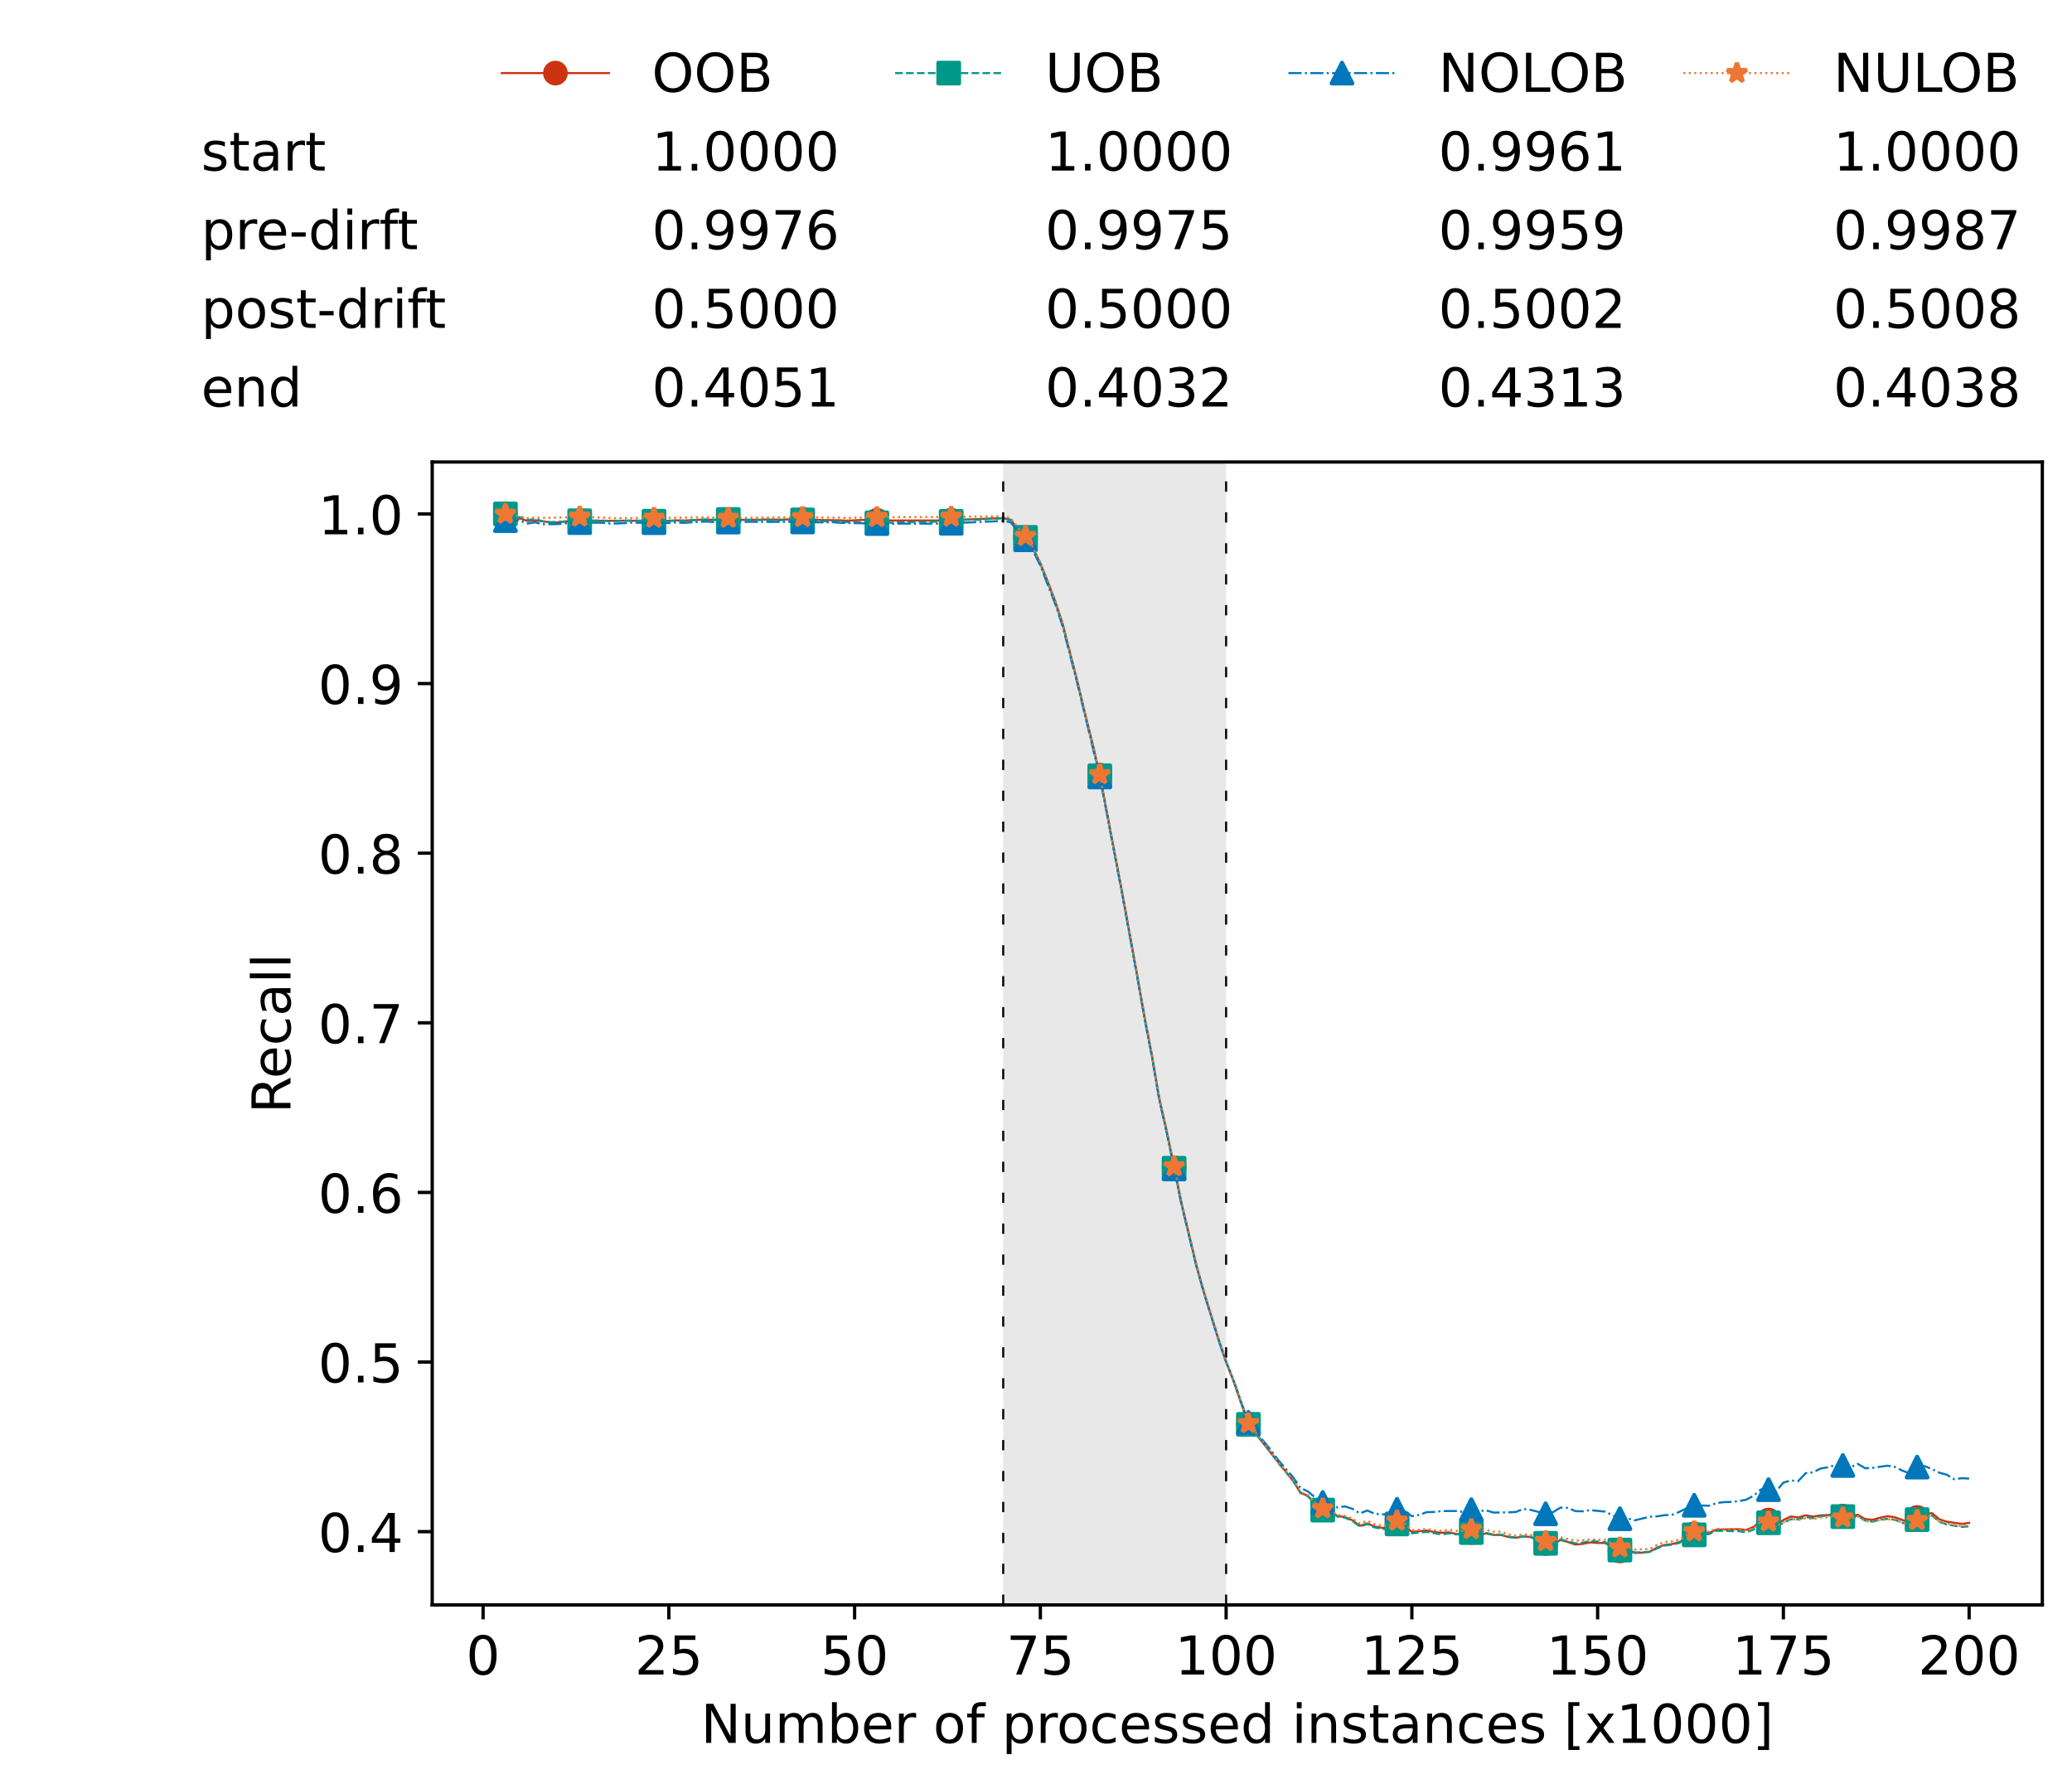 <?xml version="1.0" encoding="utf-8" standalone="no"?>
<!DOCTYPE svg PUBLIC "-//W3C//DTD SVG 1.1//EN"
  "http://www.w3.org/Graphics/SVG/1.1/DTD/svg11.dtd">
<!-- Created with matplotlib (https://matplotlib.org/) -->
<svg height="432.615pt" version="1.1" viewBox="0 0 502.65 432.615" width="502.65pt" xmlns="http://www.w3.org/2000/svg" xmlns:xlink="http://www.w3.org/1999/xlink">
 <defs>
  <style type="text/css">*{stroke-linecap:butt;stroke-linejoin:round;}</style>
 </defs>
 <g id="figure_1">
  <g id="patch_1">
   <path d="M 0 432.615 
L 502.65 432.615 
L 502.65 0 
L 0 0 
z
" style="fill:#ffffff;"/>
  </g>
  <g id="axes_1">
   <g id="patch_2">
    <path d="M 104.85 389.252 
L 495.45 389.252 
L 495.45 112.052 
L 104.85 112.052 
z
" style="fill:#ffffff;"/>
   </g>
   <g id="patch_3">
    <path clip-path="url(#pa6bc711b36)" d="M 297.446 389.252 
L 297.446 112.052 
L 243.372 112.052 
L 243.372 389.252 
z
" style="fill:#d3d3d3;opacity:0.5;"/>
   </g>
   <g id="matplotlib.axis_1">
    <g id="xtick_1">
     <g id="line2d_1">
      <defs>
       <path d="M 0 0 
L 0 3.5 
" id="mfe414e95c4" style="stroke:#000000;stroke-width:0.8;"/>
      </defs>
      <g>
       <use style="stroke:#000000;stroke-width:0.8;" x="117.197" xlink:href="#mfe414e95c4" y="389.252"/>
      </g>
     </g>
     <g id="text_1">
      <!-- 0 -->
      <g transform="translate(113.061 406.13)scale(0.13 -0.13)">
       <defs>
        <path d="M 31.781 66.406 
Q 24.172 66.406 20.328 58.906 
Q 16.5 51.422 16.5 36.375 
Q 16.5 21.391 20.328 13.891 
Q 24.172 6.391 31.781 6.391 
Q 39.453 6.391 43.281 13.891 
Q 47.125 21.391 47.125 36.375 
Q 47.125 51.422 43.281 58.906 
Q 39.453 66.406 31.781 66.406 
z
M 31.781 74.219 
Q 44.047 74.219 50.516 64.516 
Q 56.984 54.828 56.984 36.375 
Q 56.984 17.969 50.516 8.266 
Q 44.047 -1.422 31.781 -1.422 
Q 19.531 -1.422 13.062 8.266 
Q 6.594 17.969 6.594 36.375 
Q 6.594 54.828 13.062 64.516 
Q 19.531 74.219 31.781 74.219 
z
" id="DejaVuSans-48"/>
       </defs>
       <use xlink:href="#DejaVuSans-48"/>
      </g>
     </g>
    </g>
    <g id="xtick_2">
     <g id="line2d_2">
      <g>
       <use style="stroke:#000000;stroke-width:0.8;" x="162.259" xlink:href="#mfe414e95c4" y="389.252"/>
      </g>
     </g>
     <g id="text_2">
      <!-- 25 -->
      <g transform="translate(153.988 406.13)scale(0.13 -0.13)">
       <defs>
        <path d="M 19.188 8.297 
L 53.609 8.297 
L 53.609 0 
L 7.328 0 
L 7.328 8.297 
Q 12.938 14.109 22.625 23.891 
Q 32.328 33.688 34.812 36.531 
Q 39.547 41.844 41.422 45.531 
Q 43.312 49.219 43.312 52.781 
Q 43.312 58.594 39.234 62.25 
Q 35.156 65.922 28.609 65.922 
Q 23.969 65.922 18.812 64.312 
Q 13.672 62.703 7.812 59.422 
L 7.812 69.391 
Q 13.766 71.781 18.938 73 
Q 24.125 74.219 28.422 74.219 
Q 39.75 74.219 46.484 68.547 
Q 53.219 62.891 53.219 53.422 
Q 53.219 48.922 51.531 44.891 
Q 49.859 40.875 45.406 35.406 
Q 44.188 33.984 37.641 27.219 
Q 31.109 20.453 19.188 8.297 
z
" id="DejaVuSans-50"/>
        <path d="M 10.797 72.906 
L 49.516 72.906 
L 49.516 64.594 
L 19.828 64.594 
L 19.828 46.734 
Q 21.969 47.469 24.109 47.828 
Q 26.266 48.188 28.422 48.188 
Q 40.625 48.188 47.75 41.5 
Q 54.891 34.812 54.891 23.391 
Q 54.891 11.625 47.562 5.094 
Q 40.234 -1.422 26.906 -1.422 
Q 22.312 -1.422 17.547 -0.641 
Q 12.797 0.141 7.719 1.703 
L 7.719 11.625 
Q 12.109 9.234 16.797 8.062 
Q 21.484 6.891 26.703 6.891 
Q 35.156 6.891 40.078 11.328 
Q 45.016 15.766 45.016 23.391 
Q 45.016 31 40.078 35.438 
Q 35.156 39.891 26.703 39.891 
Q 22.75 39.891 18.812 39.016 
Q 14.891 38.141 10.797 36.281 
z
" id="DejaVuSans-53"/>
       </defs>
       <use xlink:href="#DejaVuSans-50"/>
       <use x="63.623" xlink:href="#DejaVuSans-53"/>
      </g>
     </g>
    </g>
    <g id="xtick_3">
     <g id="line2d_3">
      <g>
       <use style="stroke:#000000;stroke-width:0.8;" x="207.322" xlink:href="#mfe414e95c4" y="389.252"/>
      </g>
     </g>
     <g id="text_3">
      <!-- 50 -->
      <g transform="translate(199.05 406.13)scale(0.13 -0.13)">
       <use xlink:href="#DejaVuSans-53"/>
       <use x="63.623" xlink:href="#DejaVuSans-48"/>
      </g>
     </g>
    </g>
    <g id="xtick_4">
     <g id="line2d_4">
      <g>
       <use style="stroke:#000000;stroke-width:0.8;" x="252.384" xlink:href="#mfe414e95c4" y="389.252"/>
      </g>
     </g>
     <g id="text_4">
      <!-- 75 -->
      <g transform="translate(244.113 406.13)scale(0.13 -0.13)">
       <defs>
        <path d="M 8.203 72.906 
L 55.078 72.906 
L 55.078 68.703 
L 28.609 0 
L 18.312 0 
L 43.219 64.594 
L 8.203 64.594 
z
" id="DejaVuSans-55"/>
       </defs>
       <use xlink:href="#DejaVuSans-55"/>
       <use x="63.623" xlink:href="#DejaVuSans-53"/>
      </g>
     </g>
    </g>
    <g id="xtick_5">
     <g id="line2d_5">
      <g>
       <use style="stroke:#000000;stroke-width:0.8;" x="297.446" xlink:href="#mfe414e95c4" y="389.252"/>
      </g>
     </g>
     <g id="text_5">
      <!-- 100 -->
      <g transform="translate(285.039 406.13)scale(0.13 -0.13)">
       <defs>
        <path d="M 12.406 8.297 
L 28.516 8.297 
L 28.516 63.922 
L 10.984 60.406 
L 10.984 69.391 
L 28.422 72.906 
L 38.281 72.906 
L 38.281 8.297 
L 54.391 8.297 
L 54.391 0 
L 12.406 0 
z
" id="DejaVuSans-49"/>
       </defs>
       <use xlink:href="#DejaVuSans-49"/>
       <use x="63.623" xlink:href="#DejaVuSans-48"/>
       <use x="127.246" xlink:href="#DejaVuSans-48"/>
      </g>
     </g>
    </g>
    <g id="xtick_6">
     <g id="line2d_6">
      <g>
       <use style="stroke:#000000;stroke-width:0.8;" x="342.509" xlink:href="#mfe414e95c4" y="389.252"/>
      </g>
     </g>
     <g id="text_6">
      <!-- 125 -->
      <g transform="translate(330.102 406.13)scale(0.13 -0.13)">
       <use xlink:href="#DejaVuSans-49"/>
       <use x="63.623" xlink:href="#DejaVuSans-50"/>
       <use x="127.246" xlink:href="#DejaVuSans-53"/>
      </g>
     </g>
    </g>
    <g id="xtick_7">
     <g id="line2d_7">
      <g>
       <use style="stroke:#000000;stroke-width:0.8;" x="387.571" xlink:href="#mfe414e95c4" y="389.252"/>
      </g>
     </g>
     <g id="text_7">
      <!-- 150 -->
      <g transform="translate(375.164 406.13)scale(0.13 -0.13)">
       <use xlink:href="#DejaVuSans-49"/>
       <use x="63.623" xlink:href="#DejaVuSans-53"/>
       <use x="127.246" xlink:href="#DejaVuSans-48"/>
      </g>
     </g>
    </g>
    <g id="xtick_8">
     <g id="line2d_8">
      <g>
       <use style="stroke:#000000;stroke-width:0.8;" x="432.633" xlink:href="#mfe414e95c4" y="389.252"/>
      </g>
     </g>
     <g id="text_8">
      <!-- 175 -->
      <g transform="translate(420.226 406.13)scale(0.13 -0.13)">
       <use xlink:href="#DejaVuSans-49"/>
       <use x="63.623" xlink:href="#DejaVuSans-55"/>
       <use x="127.246" xlink:href="#DejaVuSans-53"/>
      </g>
     </g>
    </g>
    <g id="xtick_9">
     <g id="line2d_9">
      <g>
       <use style="stroke:#000000;stroke-width:0.8;" x="477.695" xlink:href="#mfe414e95c4" y="389.252"/>
      </g>
     </g>
     <g id="text_9">
      <!-- 200 -->
      <g transform="translate(465.289 406.13)scale(0.13 -0.13)">
       <use xlink:href="#DejaVuSans-50"/>
       <use x="63.623" xlink:href="#DejaVuSans-48"/>
       <use x="127.246" xlink:href="#DejaVuSans-48"/>
      </g>
     </g>
    </g>
    <g id="text_10">
     <!-- Number of processed instances [x1000] -->
     <g transform="translate(170.025 422.711)scale(0.13 -0.13)">
      <defs>
       <path d="M 9.812 72.906 
L 23.094 72.906 
L 55.422 11.922 
L 55.422 72.906 
L 64.984 72.906 
L 64.984 0 
L 51.703 0 
L 19.391 60.984 
L 19.391 0 
L 9.812 0 
z
" id="DejaVuSans-78"/>
       <path d="M 8.5 21.578 
L 8.5 54.688 
L 17.484 54.688 
L 17.484 21.922 
Q 17.484 14.156 20.5 10.266 
Q 23.531 6.391 29.594 6.391 
Q 36.859 6.391 41.078 11.031 
Q 45.312 15.672 45.312 23.688 
L 45.312 54.688 
L 54.297 54.688 
L 54.297 0 
L 45.312 0 
L 45.312 8.406 
Q 42.047 3.422 37.719 1 
Q 33.406 -1.422 27.688 -1.422 
Q 18.266 -1.422 13.375 4.438 
Q 8.5 10.297 8.5 21.578 
z
M 31.109 56 
z
" id="DejaVuSans-117"/>
       <path d="M 52 44.188 
Q 55.375 50.25 60.062 53.125 
Q 64.75 56 71.094 56 
Q 79.641 56 84.281 50.016 
Q 88.922 44.047 88.922 33.016 
L 88.922 0 
L 79.891 0 
L 79.891 32.719 
Q 79.891 40.578 77.094 44.375 
Q 74.312 48.188 68.609 48.188 
Q 61.625 48.188 57.562 43.547 
Q 53.516 38.922 53.516 30.906 
L 53.516 0 
L 44.484 0 
L 44.484 32.719 
Q 44.484 40.625 41.703 44.406 
Q 38.922 48.188 33.109 48.188 
Q 26.219 48.188 22.156 43.531 
Q 18.109 38.875 18.109 30.906 
L 18.109 0 
L 9.078 0 
L 9.078 54.688 
L 18.109 54.688 
L 18.109 46.188 
Q 21.188 51.219 25.484 53.609 
Q 29.781 56 35.688 56 
Q 41.656 56 45.828 52.969 
Q 50 49.953 52 44.188 
z
" id="DejaVuSans-109"/>
       <path d="M 48.688 27.297 
Q 48.688 37.203 44.609 42.844 
Q 40.531 48.484 33.406 48.484 
Q 26.266 48.484 22.188 42.844 
Q 18.109 37.203 18.109 27.297 
Q 18.109 17.391 22.188 11.75 
Q 26.266 6.109 33.406 6.109 
Q 40.531 6.109 44.609 11.75 
Q 48.688 17.391 48.688 27.297 
z
M 18.109 46.391 
Q 20.953 51.266 25.266 53.625 
Q 29.594 56 35.594 56 
Q 45.562 56 51.781 48.094 
Q 58.016 40.188 58.016 27.297 
Q 58.016 14.406 51.781 6.484 
Q 45.562 -1.422 35.594 -1.422 
Q 29.594 -1.422 25.266 0.953 
Q 20.953 3.328 18.109 8.203 
L 18.109 0 
L 9.078 0 
L 9.078 75.984 
L 18.109 75.984 
z
" id="DejaVuSans-98"/>
       <path d="M 56.203 29.594 
L 56.203 25.203 
L 14.891 25.203 
Q 15.484 15.922 20.484 11.062 
Q 25.484 6.203 34.422 6.203 
Q 39.594 6.203 44.453 7.469 
Q 49.312 8.734 54.109 11.281 
L 54.109 2.781 
Q 49.266 0.734 44.188 -0.344 
Q 39.109 -1.422 33.891 -1.422 
Q 20.797 -1.422 13.156 6.188 
Q 5.516 13.812 5.516 26.812 
Q 5.516 40.234 12.766 48.109 
Q 20.016 56 32.328 56 
Q 43.359 56 49.781 48.891 
Q 56.203 41.797 56.203 29.594 
z
M 47.219 32.234 
Q 47.125 39.594 43.094 43.984 
Q 39.062 48.391 32.422 48.391 
Q 24.906 48.391 20.391 44.141 
Q 15.875 39.891 15.188 32.172 
z
" id="DejaVuSans-101"/>
       <path d="M 41.109 46.297 
Q 39.594 47.172 37.812 47.578 
Q 36.031 48 33.891 48 
Q 26.266 48 22.188 43.047 
Q 18.109 38.094 18.109 28.812 
L 18.109 0 
L 9.078 0 
L 9.078 54.688 
L 18.109 54.688 
L 18.109 46.188 
Q 20.953 51.172 25.484 53.578 
Q 30.031 56 36.531 56 
Q 37.453 56 38.578 55.875 
Q 39.703 55.766 41.062 55.516 
z
" id="DejaVuSans-114"/>
       <path id="DejaVuSans-32"/>
       <path d="M 30.609 48.391 
Q 23.391 48.391 19.188 42.75 
Q 14.984 37.109 14.984 27.297 
Q 14.984 17.484 19.156 11.844 
Q 23.344 6.203 30.609 6.203 
Q 37.797 6.203 41.984 11.859 
Q 46.188 17.531 46.188 27.297 
Q 46.188 37.016 41.984 42.703 
Q 37.797 48.391 30.609 48.391 
z
M 30.609 56 
Q 42.328 56 49.016 48.375 
Q 55.719 40.766 55.719 27.297 
Q 55.719 13.875 49.016 6.219 
Q 42.328 -1.422 30.609 -1.422 
Q 18.844 -1.422 12.172 6.219 
Q 5.516 13.875 5.516 27.297 
Q 5.516 40.766 12.172 48.375 
Q 18.844 56 30.609 56 
z
" id="DejaVuSans-111"/>
       <path d="M 37.109 75.984 
L 37.109 68.5 
L 28.516 68.5 
Q 23.688 68.5 21.797 66.547 
Q 19.922 64.594 19.922 59.516 
L 19.922 54.688 
L 34.719 54.688 
L 34.719 47.703 
L 19.922 47.703 
L 19.922 0 
L 10.891 0 
L 10.891 47.703 
L 2.297 47.703 
L 2.297 54.688 
L 10.891 54.688 
L 10.891 58.5 
Q 10.891 67.625 15.141 71.797 
Q 19.391 75.984 28.609 75.984 
z
" id="DejaVuSans-102"/>
       <path d="M 18.109 8.203 
L 18.109 -20.797 
L 9.078 -20.797 
L 9.078 54.688 
L 18.109 54.688 
L 18.109 46.391 
Q 20.953 51.266 25.266 53.625 
Q 29.594 56 35.594 56 
Q 45.562 56 51.781 48.094 
Q 58.016 40.188 58.016 27.297 
Q 58.016 14.406 51.781 6.484 
Q 45.562 -1.422 35.594 -1.422 
Q 29.594 -1.422 25.266 0.953 
Q 20.953 3.328 18.109 8.203 
z
M 48.688 27.297 
Q 48.688 37.203 44.609 42.844 
Q 40.531 48.484 33.406 48.484 
Q 26.266 48.484 22.188 42.844 
Q 18.109 37.203 18.109 27.297 
Q 18.109 17.391 22.188 11.75 
Q 26.266 6.109 33.406 6.109 
Q 40.531 6.109 44.609 11.75 
Q 48.688 17.391 48.688 27.297 
z
" id="DejaVuSans-112"/>
       <path d="M 48.781 52.594 
L 48.781 44.188 
Q 44.969 46.297 41.141 47.344 
Q 37.312 48.391 33.406 48.391 
Q 24.656 48.391 19.812 42.844 
Q 14.984 37.312 14.984 27.297 
Q 14.984 17.281 19.812 11.734 
Q 24.656 6.203 33.406 6.203 
Q 37.312 6.203 41.141 7.25 
Q 44.969 8.297 48.781 10.406 
L 48.781 2.094 
Q 45.016 0.344 40.984 -0.531 
Q 36.969 -1.422 32.422 -1.422 
Q 20.062 -1.422 12.781 6.344 
Q 5.516 14.109 5.516 27.297 
Q 5.516 40.672 12.859 48.328 
Q 20.219 56 33.016 56 
Q 37.156 56 41.109 55.141 
Q 45.062 54.297 48.781 52.594 
z
" id="DejaVuSans-99"/>
       <path d="M 44.281 53.078 
L 44.281 44.578 
Q 40.484 46.531 36.375 47.5 
Q 32.281 48.484 27.875 48.484 
Q 21.188 48.484 17.844 46.438 
Q 14.5 44.391 14.5 40.281 
Q 14.5 37.156 16.891 35.375 
Q 19.281 33.594 26.516 31.984 
L 29.594 31.297 
Q 39.156 29.25 43.188 25.516 
Q 47.219 21.781 47.219 15.094 
Q 47.219 7.469 41.188 3.016 
Q 35.156 -1.422 24.609 -1.422 
Q 20.219 -1.422 15.453 -0.562 
Q 10.688 0.297 5.422 2 
L 5.422 11.281 
Q 10.406 8.688 15.234 7.391 
Q 20.062 6.109 24.812 6.109 
Q 31.156 6.109 34.562 8.281 
Q 37.984 10.453 37.984 14.406 
Q 37.984 18.062 35.516 20.016 
Q 33.062 21.969 24.703 23.781 
L 21.578 24.516 
Q 13.234 26.266 9.516 29.906 
Q 5.812 33.547 5.812 39.891 
Q 5.812 47.609 11.281 51.797 
Q 16.75 56 26.812 56 
Q 31.781 56 36.172 55.266 
Q 40.578 54.547 44.281 53.078 
z
" id="DejaVuSans-115"/>
       <path d="M 45.406 46.391 
L 45.406 75.984 
L 54.391 75.984 
L 54.391 0 
L 45.406 0 
L 45.406 8.203 
Q 42.578 3.328 38.25 0.953 
Q 33.938 -1.422 27.875 -1.422 
Q 17.969 -1.422 11.734 6.484 
Q 5.516 14.406 5.516 27.297 
Q 5.516 40.188 11.734 48.094 
Q 17.969 56 27.875 56 
Q 33.938 56 38.25 53.625 
Q 42.578 51.266 45.406 46.391 
z
M 14.797 27.297 
Q 14.797 17.391 18.875 11.75 
Q 22.953 6.109 30.078 6.109 
Q 37.203 6.109 41.297 11.75 
Q 45.406 17.391 45.406 27.297 
Q 45.406 37.203 41.297 42.844 
Q 37.203 48.484 30.078 48.484 
Q 22.953 48.484 18.875 42.844 
Q 14.797 37.203 14.797 27.297 
z
" id="DejaVuSans-100"/>
       <path d="M 9.422 54.688 
L 18.406 54.688 
L 18.406 0 
L 9.422 0 
z
M 9.422 75.984 
L 18.406 75.984 
L 18.406 64.594 
L 9.422 64.594 
z
" id="DejaVuSans-105"/>
       <path d="M 54.891 33.016 
L 54.891 0 
L 45.906 0 
L 45.906 32.719 
Q 45.906 40.484 42.875 44.328 
Q 39.844 48.188 33.797 48.188 
Q 26.516 48.188 22.312 43.547 
Q 18.109 38.922 18.109 30.906 
L 18.109 0 
L 9.078 0 
L 9.078 54.688 
L 18.109 54.688 
L 18.109 46.188 
Q 21.344 51.125 25.703 53.562 
Q 30.078 56 35.797 56 
Q 45.219 56 50.047 50.172 
Q 54.891 44.344 54.891 33.016 
z
" id="DejaVuSans-110"/>
       <path d="M 18.312 70.219 
L 18.312 54.688 
L 36.812 54.688 
L 36.812 47.703 
L 18.312 47.703 
L 18.312 18.016 
Q 18.312 11.328 20.141 9.422 
Q 21.969 7.516 27.594 7.516 
L 36.812 7.516 
L 36.812 0 
L 27.594 0 
Q 17.188 0 13.234 3.875 
Q 9.281 7.766 9.281 18.016 
L 9.281 47.703 
L 2.688 47.703 
L 2.688 54.688 
L 9.281 54.688 
L 9.281 70.219 
z
" id="DejaVuSans-116"/>
       <path d="M 34.281 27.484 
Q 23.391 27.484 19.188 25 
Q 14.984 22.516 14.984 16.5 
Q 14.984 11.719 18.141 8.906 
Q 21.297 6.109 26.703 6.109 
Q 34.188 6.109 38.703 11.406 
Q 43.219 16.703 43.219 25.484 
L 43.219 27.484 
z
M 52.203 31.203 
L 52.203 0 
L 43.219 0 
L 43.219 8.297 
Q 40.141 3.328 35.547 0.953 
Q 30.953 -1.422 24.312 -1.422 
Q 15.922 -1.422 10.953 3.297 
Q 6 8.016 6 15.922 
Q 6 25.141 12.172 29.828 
Q 18.359 34.516 30.609 34.516 
L 43.219 34.516 
L 43.219 35.406 
Q 43.219 41.609 39.141 45 
Q 35.062 48.391 27.688 48.391 
Q 23 48.391 18.547 47.266 
Q 14.109 46.141 10.016 43.891 
L 10.016 52.203 
Q 14.938 54.109 19.578 55.047 
Q 24.219 56 28.609 56 
Q 40.484 56 46.344 49.844 
Q 52.203 43.703 52.203 31.203 
z
" id="DejaVuSans-97"/>
       <path d="M 8.594 75.984 
L 29.297 75.984 
L 29.297 69 
L 17.578 69 
L 17.578 -6.203 
L 29.297 -6.203 
L 29.297 -13.188 
L 8.594 -13.188 
z
" id="DejaVuSans-91"/>
       <path d="M 54.891 54.688 
L 35.109 28.078 
L 55.906 0 
L 45.312 0 
L 29.391 21.484 
L 13.484 0 
L 2.875 0 
L 24.125 28.609 
L 4.688 54.688 
L 15.281 54.688 
L 29.781 35.203 
L 44.281 54.688 
z
" id="DejaVuSans-120"/>
       <path d="M 30.422 75.984 
L 30.422 -13.188 
L 9.719 -13.188 
L 9.719 -6.203 
L 21.391 -6.203 
L 21.391 69 
L 9.719 69 
L 9.719 75.984 
z
" id="DejaVuSans-93"/>
      </defs>
      <use xlink:href="#DejaVuSans-78"/>
      <use x="74.805" xlink:href="#DejaVuSans-117"/>
      <use x="138.184" xlink:href="#DejaVuSans-109"/>
      <use x="235.596" xlink:href="#DejaVuSans-98"/>
      <use x="299.072" xlink:href="#DejaVuSans-101"/>
      <use x="360.596" xlink:href="#DejaVuSans-114"/>
      <use x="401.709" xlink:href="#DejaVuSans-32"/>
      <use x="433.496" xlink:href="#DejaVuSans-111"/>
      <use x="494.678" xlink:href="#DejaVuSans-102"/>
      <use x="529.883" xlink:href="#DejaVuSans-32"/>
      <use x="561.67" xlink:href="#DejaVuSans-112"/>
      <use x="625.146" xlink:href="#DejaVuSans-114"/>
      <use x="664.01" xlink:href="#DejaVuSans-111"/>
      <use x="725.191" xlink:href="#DejaVuSans-99"/>
      <use x="780.172" xlink:href="#DejaVuSans-101"/>
      <use x="841.695" xlink:href="#DejaVuSans-115"/>
      <use x="893.795" xlink:href="#DejaVuSans-115"/>
      <use x="945.895" xlink:href="#DejaVuSans-101"/>
      <use x="1007.418" xlink:href="#DejaVuSans-100"/>
      <use x="1070.895" xlink:href="#DejaVuSans-32"/>
      <use x="1102.682" xlink:href="#DejaVuSans-105"/>
      <use x="1130.465" xlink:href="#DejaVuSans-110"/>
      <use x="1193.844" xlink:href="#DejaVuSans-115"/>
      <use x="1245.943" xlink:href="#DejaVuSans-116"/>
      <use x="1285.152" xlink:href="#DejaVuSans-97"/>
      <use x="1346.432" xlink:href="#DejaVuSans-110"/>
      <use x="1409.811" xlink:href="#DejaVuSans-99"/>
      <use x="1464.791" xlink:href="#DejaVuSans-101"/>
      <use x="1526.314" xlink:href="#DejaVuSans-115"/>
      <use x="1578.414" xlink:href="#DejaVuSans-32"/>
      <use x="1610.201" xlink:href="#DejaVuSans-91"/>
      <use x="1649.215" xlink:href="#DejaVuSans-120"/>
      <use x="1708.395" xlink:href="#DejaVuSans-49"/>
      <use x="1772.018" xlink:href="#DejaVuSans-48"/>
      <use x="1835.641" xlink:href="#DejaVuSans-48"/>
      <use x="1899.264" xlink:href="#DejaVuSans-48"/>
      <use x="1962.887" xlink:href="#DejaVuSans-93"/>
     </g>
    </g>
   </g>
   <g id="matplotlib.axis_2">
    <g id="ytick_1">
     <g id="line2d_10">
      <defs>
       <path d="M 0 0 
L -3.5 0 
" id="mc5034367d3" style="stroke:#000000;stroke-width:0.8;"/>
      </defs>
      <g>
       <use style="stroke:#000000;stroke-width:0.8;" x="104.85" xlink:href="#mc5034367d3" y="371.476"/>
      </g>
     </g>
     <g id="text_11">
      <!-- 0.4 -->
      <g transform="translate(77.176 376.415)scale(0.13 -0.13)">
       <defs>
        <path d="M 10.688 12.406 
L 21 12.406 
L 21 0 
L 10.688 0 
z
" id="DejaVuSans-46"/>
        <path d="M 37.797 64.312 
L 12.891 25.391 
L 37.797 25.391 
z
M 35.203 72.906 
L 47.609 72.906 
L 47.609 25.391 
L 58.016 25.391 
L 58.016 17.188 
L 47.609 17.188 
L 47.609 0 
L 37.797 0 
L 37.797 17.188 
L 4.891 17.188 
L 4.891 26.703 
z
" id="DejaVuSans-52"/>
       </defs>
       <use xlink:href="#DejaVuSans-48"/>
       <use x="63.623" xlink:href="#DejaVuSans-46"/>
       <use x="95.41" xlink:href="#DejaVuSans-52"/>
      </g>
     </g>
    </g>
    <g id="ytick_2">
     <g id="line2d_11">
      <g>
       <use style="stroke:#000000;stroke-width:0.8;" x="104.85" xlink:href="#mc5034367d3" y="330.339"/>
      </g>
     </g>
     <g id="text_12">
      <!-- 0.5 -->
      <g transform="translate(77.176 335.277)scale(0.13 -0.13)">
       <use xlink:href="#DejaVuSans-48"/>
       <use x="63.623" xlink:href="#DejaVuSans-46"/>
       <use x="95.41" xlink:href="#DejaVuSans-53"/>
      </g>
     </g>
    </g>
    <g id="ytick_3">
     <g id="line2d_12">
      <g>
       <use style="stroke:#000000;stroke-width:0.8;" x="104.85" xlink:href="#mc5034367d3" y="289.201"/>
      </g>
     </g>
     <g id="text_13">
      <!-- 0.6 -->
      <g transform="translate(77.176 294.14)scale(0.13 -0.13)">
       <defs>
        <path d="M 33.016 40.375 
Q 26.375 40.375 22.484 35.828 
Q 18.609 31.297 18.609 23.391 
Q 18.609 15.531 22.484 10.953 
Q 26.375 6.391 33.016 6.391 
Q 39.656 6.391 43.531 10.953 
Q 47.406 15.531 47.406 23.391 
Q 47.406 31.297 43.531 35.828 
Q 39.656 40.375 33.016 40.375 
z
M 52.594 71.297 
L 52.594 62.312 
Q 48.875 64.062 45.094 64.984 
Q 41.312 65.922 37.594 65.922 
Q 27.828 65.922 22.672 59.328 
Q 17.531 52.734 16.797 39.406 
Q 19.672 43.656 24.016 45.922 
Q 28.375 48.188 33.594 48.188 
Q 44.578 48.188 50.953 41.516 
Q 57.328 34.859 57.328 23.391 
Q 57.328 12.156 50.688 5.359 
Q 44.047 -1.422 33.016 -1.422 
Q 20.359 -1.422 13.672 8.266 
Q 6.984 17.969 6.984 36.375 
Q 6.984 53.656 15.188 63.938 
Q 23.391 74.219 37.203 74.219 
Q 40.922 74.219 44.703 73.484 
Q 48.484 72.75 52.594 71.297 
z
" id="DejaVuSans-54"/>
       </defs>
       <use xlink:href="#DejaVuSans-48"/>
       <use x="63.623" xlink:href="#DejaVuSans-46"/>
       <use x="95.41" xlink:href="#DejaVuSans-54"/>
      </g>
     </g>
    </g>
    <g id="ytick_4">
     <g id="line2d_13">
      <g>
       <use style="stroke:#000000;stroke-width:0.8;" x="104.85" xlink:href="#mc5034367d3" y="248.064"/>
      </g>
     </g>
     <g id="text_14">
      <!-- 0.7 -->
      <g transform="translate(77.176 253.003)scale(0.13 -0.13)">
       <use xlink:href="#DejaVuSans-48"/>
       <use x="63.623" xlink:href="#DejaVuSans-46"/>
       <use x="95.41" xlink:href="#DejaVuSans-55"/>
      </g>
     </g>
    </g>
    <g id="ytick_5">
     <g id="line2d_14">
      <g>
       <use style="stroke:#000000;stroke-width:0.8;" x="104.85" xlink:href="#mc5034367d3" y="206.926"/>
      </g>
     </g>
     <g id="text_15">
      <!-- 0.8 -->
      <g transform="translate(77.176 211.865)scale(0.13 -0.13)">
       <defs>
        <path d="M 31.781 34.625 
Q 24.75 34.625 20.719 30.859 
Q 16.703 27.094 16.703 20.516 
Q 16.703 13.922 20.719 10.156 
Q 24.75 6.391 31.781 6.391 
Q 38.812 6.391 42.859 10.172 
Q 46.922 13.969 46.922 20.516 
Q 46.922 27.094 42.891 30.859 
Q 38.875 34.625 31.781 34.625 
z
M 21.922 38.812 
Q 15.578 40.375 12.031 44.719 
Q 8.5 49.078 8.5 55.328 
Q 8.5 64.062 14.719 69.141 
Q 20.953 74.219 31.781 74.219 
Q 42.672 74.219 48.875 69.141 
Q 55.078 64.062 55.078 55.328 
Q 55.078 49.078 51.531 44.719 
Q 48 40.375 41.703 38.812 
Q 48.828 37.156 52.797 32.312 
Q 56.781 27.484 56.781 20.516 
Q 56.781 9.906 50.312 4.234 
Q 43.844 -1.422 31.781 -1.422 
Q 19.734 -1.422 13.25 4.234 
Q 6.781 9.906 6.781 20.516 
Q 6.781 27.484 10.781 32.312 
Q 14.797 37.156 21.922 38.812 
z
M 18.312 54.391 
Q 18.312 48.734 21.844 45.562 
Q 25.391 42.391 31.781 42.391 
Q 38.141 42.391 41.719 45.562 
Q 45.312 48.734 45.312 54.391 
Q 45.312 60.062 41.719 63.234 
Q 38.141 66.406 31.781 66.406 
Q 25.391 66.406 21.844 63.234 
Q 18.312 60.062 18.312 54.391 
z
" id="DejaVuSans-56"/>
       </defs>
       <use xlink:href="#DejaVuSans-48"/>
       <use x="63.623" xlink:href="#DejaVuSans-46"/>
       <use x="95.41" xlink:href="#DejaVuSans-56"/>
      </g>
     </g>
    </g>
    <g id="ytick_6">
     <g id="line2d_15">
      <g>
       <use style="stroke:#000000;stroke-width:0.8;" x="104.85" xlink:href="#mc5034367d3" y="165.789"/>
      </g>
     </g>
     <g id="text_16">
      <!-- 0.9 -->
      <g transform="translate(77.176 170.728)scale(0.13 -0.13)">
       <defs>
        <path d="M 10.984 1.516 
L 10.984 10.5 
Q 14.703 8.734 18.5 7.812 
Q 22.312 6.891 25.984 6.891 
Q 35.75 6.891 40.891 13.453 
Q 46.047 20.016 46.781 33.406 
Q 43.953 29.203 39.594 26.953 
Q 35.25 24.703 29.984 24.703 
Q 19.047 24.703 12.672 31.312 
Q 6.297 37.938 6.297 49.422 
Q 6.297 60.641 12.938 67.422 
Q 19.578 74.219 30.609 74.219 
Q 43.266 74.219 49.922 64.516 
Q 56.594 54.828 56.594 36.375 
Q 56.594 19.141 48.406 8.859 
Q 40.234 -1.422 26.422 -1.422 
Q 22.703 -1.422 18.891 -0.688 
Q 15.094 0.047 10.984 1.516 
z
M 30.609 32.422 
Q 37.25 32.422 41.125 36.953 
Q 45.016 41.5 45.016 49.422 
Q 45.016 57.281 41.125 61.844 
Q 37.25 66.406 30.609 66.406 
Q 23.969 66.406 20.094 61.844 
Q 16.219 57.281 16.219 49.422 
Q 16.219 41.5 20.094 36.953 
Q 23.969 32.422 30.609 32.422 
z
" id="DejaVuSans-57"/>
       </defs>
       <use xlink:href="#DejaVuSans-48"/>
       <use x="63.623" xlink:href="#DejaVuSans-46"/>
       <use x="95.41" xlink:href="#DejaVuSans-57"/>
      </g>
     </g>
    </g>
    <g id="ytick_7">
     <g id="line2d_16">
      <g>
       <use style="stroke:#000000;stroke-width:0.8;" x="104.85" xlink:href="#mc5034367d3" y="124.652"/>
      </g>
     </g>
     <g id="text_17">
      <!-- 1.0 -->
      <g transform="translate(77.176 129.591)scale(0.13 -0.13)">
       <use xlink:href="#DejaVuSans-49"/>
       <use x="63.623" xlink:href="#DejaVuSans-46"/>
       <use x="95.41" xlink:href="#DejaVuSans-48"/>
      </g>
     </g>
    </g>
    <g id="text_18">
     <!-- Recall -->
     <g transform="translate(70.472 270.044)rotate(-90)scale(0.13 -0.13)">
      <defs>
       <path d="M 44.391 34.188 
Q 47.562 33.109 50.562 29.594 
Q 53.562 26.078 56.594 19.922 
L 66.609 0 
L 56 0 
L 46.688 18.703 
Q 43.062 26.031 39.672 28.422 
Q 36.281 30.812 30.422 30.812 
L 19.672 30.812 
L 19.672 0 
L 9.812 0 
L 9.812 72.906 
L 32.078 72.906 
Q 44.578 72.906 50.734 67.672 
Q 56.891 62.453 56.891 51.906 
Q 56.891 45.016 53.688 40.469 
Q 50.484 35.938 44.391 34.188 
z
M 19.672 64.797 
L 19.672 38.922 
L 32.078 38.922 
Q 39.203 38.922 42.844 42.219 
Q 46.484 45.516 46.484 51.906 
Q 46.484 58.297 42.844 61.547 
Q 39.203 64.797 32.078 64.797 
z
" id="DejaVuSans-82"/>
       <path d="M 9.422 75.984 
L 18.406 75.984 
L 18.406 0 
L 9.422 0 
z
" id="DejaVuSans-108"/>
      </defs>
      <use xlink:href="#DejaVuSans-82"/>
      <use x="64.982" xlink:href="#DejaVuSans-101"/>
      <use x="126.506" xlink:href="#DejaVuSans-99"/>
      <use x="181.486" xlink:href="#DejaVuSans-97"/>
      <use x="242.766" xlink:href="#DejaVuSans-108"/>
      <use x="270.549" xlink:href="#DejaVuSans-108"/>
     </g>
    </g>
   </g>
   <g id="line2d_17"/>
   <g id="line2d_18"/>
   <g id="line2d_19"/>
   <g id="line2d_20"/>
   <g id="line2d_21"/>
   <g id="line2d_22">
    <path clip-path="url(#pa6bc711b36)" d="M 122.605 124.652 
L 124.407 125.924 
L 126.21 125.771 
L 128.012 126.357 
L 129.815 126.187 
L 133.419 126.673 
L 135.222 126.712 
L 137.024 126.483 
L 140.629 126.307 
L 162.259 126.295 
L 164.062 126.204 
L 165.864 126.242 
L 171.272 126.007 
L 173.074 126.129 
L 183.889 126.061 
L 185.692 125.981 
L 189.297 126.023 
L 192.902 125.944 
L 196.507 125.942 
L 198.309 126.109 
L 203.717 126.191 
L 205.519 126.275 
L 209.124 126.115 
L 214.532 126.24 
L 228.952 126.229 
L 243.372 125.647 
L 245.174 126.075 
L 246.976 128.35 
L 248.779 130.379 
L 250.581 132.956 
L 252.384 136.654 
L 254.186 141.098 
L 255.989 145.853 
L 257.791 151.3 
L 261.396 165.386 
L 263.199 173.024 
L 265.001 180.124 
L 266.804 187.989 
L 272.211 216.382 
L 275.816 236.254 
L 277.619 246.473 
L 279.421 255.868 
L 281.224 266.439 
L 283.026 274.332 
L 286.631 291.841 
L 290.236 306.962 
L 292.039 313.374 
L 295.644 325.022 
L 297.446 330.355 
L 299.249 334.919 
L 302.854 345.451 
L 306.459 350.05 
L 313.669 359.13 
L 315.471 362.017 
L 317.274 362.81 
L 319.076 364.736 
L 320.879 366.078 
L 322.681 366.462 
L 324.484 367.7 
L 326.286 367.93 
L 328.089 368.718 
L 329.891 370.072 
L 331.694 369.492 
L 333.496 370.245 
L 335.299 370.559 
L 337.101 370.589 
L 338.904 369.359 
L 340.706 370.015 
L 342.509 371.542 
L 346.114 371.21 
L 347.916 371.567 
L 349.719 371.752 
L 351.521 371.644 
L 353.324 372.053 
L 355.126 372.142 
L 356.928 371.693 
L 358.731 372.302 
L 360.533 371.925 
L 362.336 372.279 
L 364.138 372.274 
L 365.941 372.797 
L 367.743 372.962 
L 369.546 372.613 
L 371.348 372.797 
L 374.953 374.345 
L 376.756 374.5 
L 378.558 373.52 
L 380.361 373.991 
L 382.163 374.612 
L 383.966 374.45 
L 385.768 374.084 
L 387.571 374.235 
L 389.373 374.222 
L 391.176 375.255 
L 392.978 376.158 
L 394.781 375.924 
L 396.583 376.652 
L 398.386 376.568 
L 400.188 376.346 
L 401.991 375.336 
L 403.793 374.701 
L 405.596 374.498 
L 407.398 374.011 
L 409.201 372.914 
L 411.003 372.012 
L 412.806 371.802 
L 414.608 371.782 
L 416.411 370.98 
L 421.818 370.876 
L 423.621 371.065 
L 425.423 370.315 
L 427.226 368.759 
L 429.028 368.667 
L 430.831 369.83 
L 432.633 368.65 
L 434.436 367.804 
L 436.238 368.039 
L 438.041 367.512 
L 439.843 367.827 
L 441.646 367.519 
L 443.448 367.454 
L 445.251 367.145 
L 447.053 367.716 
L 448.856 367.91 
L 450.658 367.37 
L 452.461 368.411 
L 454.263 368.594 
L 456.066 368.102 
L 457.868 367.741 
L 459.671 367.982 
L 463.276 369.303 
L 465.078 368.041 
L 466.881 367.207 
L 468.683 366.981 
L 470.485 368.492 
L 472.288 369.056 
L 475.893 369.596 
L 477.695 369.358 
L 477.695 369.358 
" style="fill:none;stroke:#cc3311;stroke-linecap:square;stroke-width:0.5;"/>
    <defs>
     <path d="M 0 2.5 
C 0.663 2.5 1.299 2.237 1.768 1.768 
C 2.237 1.299 2.5 0.663 2.5 0 
C 2.5 -0.663 2.237 -1.299 1.768 -1.768 
C 1.299 -2.237 0.663 -2.5 0 -2.5 
C -0.663 -2.5 -1.299 -2.237 -1.768 -1.768 
C -2.237 -1.299 -2.5 -0.663 -2.5 0 
C -2.5 0.663 -2.237 1.299 -1.768 1.768 
C -1.299 2.237 -0.663 2.5 0 2.5 
z
" id="m54a68c94f7" style="stroke:#cc3311;"/>
    </defs>
    <g clip-path="url(#pa6bc711b36)">
     <use style="fill:#cc3311;stroke:#cc3311;" x="122.605" xlink:href="#m54a68c94f7" y="124.652"/>
     <use style="fill:#cc3311;stroke:#cc3311;" x="140.629" xlink:href="#m54a68c94f7" y="126.307"/>
     <use style="fill:#cc3311;stroke:#cc3311;" x="158.654" xlink:href="#m54a68c94f7" y="126.382"/>
     <use style="fill:#cc3311;stroke:#cc3311;" x="176.679" xlink:href="#m54a68c94f7" y="126.082"/>
     <use style="fill:#cc3311;stroke:#cc3311;" x="194.704" xlink:href="#m54a68c94f7" y="125.941"/>
     <use style="fill:#cc3311;stroke:#cc3311;" x="212.729" xlink:href="#m54a68c94f7" y="126.192"/>
     <use style="fill:#cc3311;stroke:#cc3311;" x="230.754" xlink:href="#m54a68c94f7" y="126.148"/>
     <use style="fill:#cc3311;stroke:#cc3311;" x="248.779" xlink:href="#m54a68c94f7" y="130.379"/>
     <use style="fill:#cc3311;stroke:#cc3311;" x="266.804" xlink:href="#m54a68c94f7" y="187.989"/>
     <use style="fill:#cc3311;stroke:#cc3311;" x="284.829" xlink:href="#m54a68c94f7" y="283.221"/>
     <use style="fill:#cc3311;stroke:#cc3311;" x="302.854" xlink:href="#m54a68c94f7" y="345.451"/>
     <use style="fill:#cc3311;stroke:#cc3311;" x="320.879" xlink:href="#m54a68c94f7" y="366.078"/>
     <use style="fill:#cc3311;stroke:#cc3311;" x="338.904" xlink:href="#m54a68c94f7" y="369.359"/>
     <use style="fill:#cc3311;stroke:#cc3311;" x="356.928" xlink:href="#m54a68c94f7" y="371.693"/>
     <use style="fill:#cc3311;stroke:#cc3311;" x="374.953" xlink:href="#m54a68c94f7" y="374.345"/>
     <use style="fill:#cc3311;stroke:#cc3311;" x="392.978" xlink:href="#m54a68c94f7" y="376.158"/>
     <use style="fill:#cc3311;stroke:#cc3311;" x="411.003" xlink:href="#m54a68c94f7" y="372.012"/>
     <use style="fill:#cc3311;stroke:#cc3311;" x="429.028" xlink:href="#m54a68c94f7" y="368.667"/>
     <use style="fill:#cc3311;stroke:#cc3311;" x="447.053" xlink:href="#m54a68c94f7" y="367.716"/>
     <use style="fill:#cc3311;stroke:#cc3311;" x="465.078" xlink:href="#m54a68c94f7" y="368.041"/>
    </g>
   </g>
   <g id="line2d_23"/>
   <g id="line2d_24"/>
   <g id="line2d_25"/>
   <g id="line2d_26"/>
   <g id="line2d_27">
    <path clip-path="url(#pa6bc711b36)" d="M 122.605 124.652 
L 126.21 125.477 
L 128.012 126.136 
L 129.815 125.839 
L 131.617 126.442 
L 133.419 126.653 
L 138.827 126.379 
L 144.234 126.247 
L 146.037 126.252 
L 147.839 126.413 
L 153.247 126.21 
L 158.654 126.419 
L 162.259 126.376 
L 164.062 126.244 
L 165.864 126.366 
L 169.469 126.044 
L 176.679 126 
L 189.297 126.18 
L 192.902 126.06 
L 196.507 126.221 
L 198.309 126.431 
L 201.914 126.391 
L 205.519 126.636 
L 214.532 126.812 
L 230.754 126.437 
L 234.359 126.059 
L 237.964 126.058 
L 239.767 125.857 
L 243.372 125.689 
L 245.174 126.074 
L 246.976 128.349 
L 248.779 130.335 
L 250.581 132.913 
L 252.384 136.696 
L 255.989 146.06 
L 257.791 151.507 
L 261.396 165.593 
L 266.804 188.156 
L 272.211 216.59 
L 275.816 236.375 
L 277.619 246.595 
L 279.421 255.989 
L 281.224 266.56 
L 283.026 274.453 
L 286.631 292.051 
L 290.236 306.966 
L 292.039 313.378 
L 295.644 325.026 
L 297.446 330.359 
L 299.249 334.966 
L 302.854 345.454 
L 308.261 352.285 
L 310.064 354.774 
L 313.669 359.096 
L 315.471 362.069 
L 317.274 362.902 
L 319.076 364.828 
L 320.879 366.251 
L 322.681 366.587 
L 324.484 367.824 
L 326.286 368.094 
L 328.089 368.881 
L 329.891 370.235 
L 331.694 369.656 
L 333.496 370.448 
L 335.299 370.804 
L 337.101 370.834 
L 338.904 369.604 
L 340.706 370.301 
L 342.509 371.869 
L 346.114 371.537 
L 349.719 372.161 
L 351.521 371.884 
L 353.324 372.131 
L 355.126 372.22 
L 356.928 371.691 
L 358.731 372.26 
L 360.533 371.795 
L 362.336 372.191 
L 364.138 372.185 
L 365.941 372.668 
L 367.743 372.918 
L 369.546 372.613 
L 371.348 372.756 
L 374.953 374.304 
L 376.756 374.335 
L 378.558 373.354 
L 382.163 374.318 
L 383.966 374.156 
L 385.768 373.709 
L 389.373 374.01 
L 391.176 375.042 
L 392.978 375.946 
L 394.781 375.752 
L 396.583 376.528 
L 400.188 376.386 
L 401.991 375.534 
L 403.793 374.855 
L 405.596 374.653 
L 407.398 374.209 
L 409.201 373.071 
L 411.003 372.252 
L 414.608 372.063 
L 416.411 371.262 
L 421.818 371.368 
L 423.621 371.639 
L 425.423 370.971 
L 427.226 369.336 
L 429.028 369.326 
L 430.831 370.449 
L 432.633 369.308 
L 434.436 368.462 
L 436.238 368.531 
L 438.041 367.931 
L 439.843 368.205 
L 441.646 367.721 
L 443.448 367.614 
L 445.251 367.345 
L 447.053 367.834 
L 448.856 368.15 
L 450.658 367.653 
L 452.461 368.78 
L 454.263 369.045 
L 456.066 368.591 
L 457.868 368.391 
L 459.671 368.591 
L 463.276 369.994 
L 465.078 368.563 
L 466.881 367.769 
L 468.683 367.586 
L 470.485 369.101 
L 472.288 369.749 
L 475.893 370.326 
L 477.695 370.178 
L 477.695 370.178 
" style="fill:none;stroke:#009988;stroke-dasharray:1.85,0.8;stroke-dashoffset:0;stroke-width:0.5;"/>
    <defs>
     <path d="M -2.5 2.5 
L 2.5 2.5 
L 2.5 -2.5 
L -2.5 -2.5 
z
" id="m4004ce9ccd" style="stroke:#009988;stroke-linejoin:miter;"/>
    </defs>
    <g clip-path="url(#pa6bc711b36)">
     <use style="fill:#009988;stroke:#009988;stroke-linejoin:miter;" x="122.605" xlink:href="#m4004ce9ccd" y="124.652"/>
     <use style="fill:#009988;stroke:#009988;stroke-linejoin:miter;" x="140.629" xlink:href="#m4004ce9ccd" y="126.3"/>
     <use style="fill:#009988;stroke:#009988;stroke-linejoin:miter;" x="158.654" xlink:href="#m4004ce9ccd" y="126.419"/>
     <use style="fill:#009988;stroke:#009988;stroke-linejoin:miter;" x="176.679" xlink:href="#m4004ce9ccd" y="126"/>
     <use style="fill:#009988;stroke:#009988;stroke-linejoin:miter;" x="194.704" xlink:href="#m4004ce9ccd" y="126.096"/>
     <use style="fill:#009988;stroke:#009988;stroke-linejoin:miter;" x="212.729" xlink:href="#m4004ce9ccd" y="126.803"/>
     <use style="fill:#009988;stroke:#009988;stroke-linejoin:miter;" x="230.754" xlink:href="#m4004ce9ccd" y="126.437"/>
     <use style="fill:#009988;stroke:#009988;stroke-linejoin:miter;" x="248.779" xlink:href="#m4004ce9ccd" y="130.335"/>
     <use style="fill:#009988;stroke:#009988;stroke-linejoin:miter;" x="266.804" xlink:href="#m4004ce9ccd" y="188.156"/>
     <use style="fill:#009988;stroke:#009988;stroke-linejoin:miter;" x="284.829" xlink:href="#m4004ce9ccd" y="283.343"/>
     <use style="fill:#009988;stroke:#009988;stroke-linejoin:miter;" x="302.854" xlink:href="#m4004ce9ccd" y="345.454"/>
     <use style="fill:#009988;stroke:#009988;stroke-linejoin:miter;" x="320.879" xlink:href="#m4004ce9ccd" y="366.251"/>
     <use style="fill:#009988;stroke:#009988;stroke-linejoin:miter;" x="338.904" xlink:href="#m4004ce9ccd" y="369.604"/>
     <use style="fill:#009988;stroke:#009988;stroke-linejoin:miter;" x="356.928" xlink:href="#m4004ce9ccd" y="371.691"/>
     <use style="fill:#009988;stroke:#009988;stroke-linejoin:miter;" x="374.953" xlink:href="#m4004ce9ccd" y="374.304"/>
     <use style="fill:#009988;stroke:#009988;stroke-linejoin:miter;" x="392.978" xlink:href="#m4004ce9ccd" y="375.946"/>
     <use style="fill:#009988;stroke:#009988;stroke-linejoin:miter;" x="411.003" xlink:href="#m4004ce9ccd" y="372.252"/>
     <use style="fill:#009988;stroke:#009988;stroke-linejoin:miter;" x="429.028" xlink:href="#m4004ce9ccd" y="369.326"/>
     <use style="fill:#009988;stroke:#009988;stroke-linejoin:miter;" x="447.053" xlink:href="#m4004ce9ccd" y="367.834"/>
     <use style="fill:#009988;stroke:#009988;stroke-linejoin:miter;" x="465.078" xlink:href="#m4004ce9ccd" y="368.563"/>
    </g>
   </g>
   <g id="line2d_28"/>
   <g id="line2d_29"/>
   <g id="line2d_30"/>
   <g id="line2d_31"/>
   <g id="line2d_32">
    <path clip-path="url(#pa6bc711b36)" d="M 122.605 126.268 
L 126.21 126.298 
L 128.012 126.969 
L 129.815 126.677 
L 131.617 127.14 
L 135.222 127.116 
L 138.827 126.793 
L 144.234 126.765 
L 146.037 126.793 
L 147.839 126.971 
L 149.642 126.976 
L 153.247 126.764 
L 162.259 126.833 
L 164.062 126.699 
L 165.864 126.818 
L 169.469 126.578 
L 171.272 126.503 
L 174.877 126.7 
L 178.482 126.56 
L 194.704 126.586 
L 200.112 126.72 
L 201.914 126.639 
L 203.717 126.799 
L 216.334 127.069 
L 218.137 126.996 
L 221.742 127.003 
L 228.952 126.976 
L 243.372 126.345 
L 245.174 126.644 
L 246.976 128.881 
L 248.779 130.909 
L 250.581 133.528 
L 252.384 137.184 
L 255.989 146.466 
L 257.791 151.911 
L 261.396 165.953 
L 266.804 188.435 
L 272.211 216.672 
L 275.816 236.544 
L 277.619 246.807 
L 279.421 256.119 
L 281.224 266.69 
L 283.026 274.624 
L 286.631 292.181 
L 290.236 307.054 
L 292.039 313.466 
L 295.644 325.033 
L 297.446 330.243 
L 299.249 334.729 
L 302.854 344.977 
L 306.459 349.454 
L 308.261 351.648 
L 310.064 354.095 
L 313.669 358.245 
L 315.471 360.876 
L 317.274 361.71 
L 319.076 363.226 
L 320.879 364.407 
L 322.681 364.542 
L 324.484 365.617 
L 326.286 365.351 
L 328.089 365.941 
L 329.891 367.054 
L 331.694 366.352 
L 333.496 367.148 
L 335.299 367.292 
L 337.101 367.201 
L 338.904 366.044 
L 340.706 366.497 
L 342.509 367.732 
L 344.311 367.43 
L 346.114 366.748 
L 347.916 366.705 
L 349.719 366.485 
L 353.324 366.471 
L 355.126 366.719 
L 356.928 366.146 
L 358.731 366.505 
L 360.533 366.326 
L 362.336 366.848 
L 365.941 366.797 
L 367.743 366.701 
L 369.546 365.967 
L 371.348 366.205 
L 374.953 367.145 
L 376.756 366.75 
L 378.558 365.641 
L 380.361 365.703 
L 382.163 366.501 
L 383.966 366.541 
L 385.768 366.253 
L 389.373 366.625 
L 392.978 368.342 
L 394.781 368.236 
L 396.583 368.736 
L 400.188 367.859 
L 401.991 367.771 
L 403.793 367.478 
L 405.596 367.395 
L 407.398 366.678 
L 409.201 365.784 
L 411.003 365.083 
L 414.608 365.191 
L 416.411 364.544 
L 418.213 364.318 
L 420.016 364.265 
L 421.818 364.073 
L 423.621 363.733 
L 425.423 362.749 
L 427.226 361.216 
L 429.028 361.291 
L 430.831 361.75 
L 432.633 359.58 
L 434.436 359.057 
L 436.238 359.213 
L 438.041 357.297 
L 439.843 357.081 
L 441.646 356.176 
L 443.448 355.858 
L 445.251 355.324 
L 447.053 355.425 
L 448.856 355.909 
L 450.658 355.025 
L 452.461 356.099 
L 454.263 356.004 
L 457.868 355.486 
L 459.671 355.78 
L 461.473 356.671 
L 463.276 357.343 
L 465.078 355.815 
L 466.881 355.571 
L 468.683 356.3 
L 470.485 357.18 
L 472.288 357.675 
L 474.09 358.78 
L 475.893 358.513 
L 477.695 358.607 
L 477.695 358.607 
" style="fill:none;stroke:#0077bb;stroke-dasharray:3.2,0.8,0.5,0.8;stroke-dashoffset:0;stroke-width:0.5;"/>
    <defs>
     <path d="M 0 -2.5 
L -2.5 2.5 
L 2.5 2.5 
z
" id="me7bc114d96" style="stroke:#0077bb;stroke-linejoin:miter;"/>
    </defs>
    <g clip-path="url(#pa6bc711b36)">
     <use style="fill:#0077bb;stroke:#0077bb;stroke-linejoin:miter;" x="122.605" xlink:href="#me7bc114d96" y="126.268"/>
     <use style="fill:#0077bb;stroke:#0077bb;stroke-linejoin:miter;" x="140.629" xlink:href="#me7bc114d96" y="126.756"/>
     <use style="fill:#0077bb;stroke:#0077bb;stroke-linejoin:miter;" x="158.654" xlink:href="#me7bc114d96" y="126.757"/>
     <use style="fill:#0077bb;stroke:#0077bb;stroke-linejoin:miter;" x="176.679" xlink:href="#me7bc114d96" y="126.613"/>
     <use style="fill:#0077bb;stroke:#0077bb;stroke-linejoin:miter;" x="194.704" xlink:href="#me7bc114d96" y="126.586"/>
     <use style="fill:#0077bb;stroke:#0077bb;stroke-linejoin:miter;" x="212.729" xlink:href="#me7bc114d96" y="126.972"/>
     <use style="fill:#0077bb;stroke:#0077bb;stroke-linejoin:miter;" x="230.754" xlink:href="#me7bc114d96" y="126.895"/>
     <use style="fill:#0077bb;stroke:#0077bb;stroke-linejoin:miter;" x="248.779" xlink:href="#me7bc114d96" y="130.909"/>
     <use style="fill:#0077bb;stroke:#0077bb;stroke-linejoin:miter;" x="266.804" xlink:href="#me7bc114d96" y="188.435"/>
     <use style="fill:#0077bb;stroke:#0077bb;stroke-linejoin:miter;" x="284.829" xlink:href="#me7bc114d96" y="283.513"/>
     <use style="fill:#0077bb;stroke:#0077bb;stroke-linejoin:miter;" x="302.854" xlink:href="#me7bc114d96" y="344.977"/>
     <use style="fill:#0077bb;stroke:#0077bb;stroke-linejoin:miter;" x="320.879" xlink:href="#me7bc114d96" y="364.407"/>
     <use style="fill:#0077bb;stroke:#0077bb;stroke-linejoin:miter;" x="338.904" xlink:href="#me7bc114d96" y="366.044"/>
     <use style="fill:#0077bb;stroke:#0077bb;stroke-linejoin:miter;" x="356.928" xlink:href="#me7bc114d96" y="366.146"/>
     <use style="fill:#0077bb;stroke:#0077bb;stroke-linejoin:miter;" x="374.953" xlink:href="#me7bc114d96" y="367.145"/>
     <use style="fill:#0077bb;stroke:#0077bb;stroke-linejoin:miter;" x="392.978" xlink:href="#me7bc114d96" y="368.342"/>
     <use style="fill:#0077bb;stroke:#0077bb;stroke-linejoin:miter;" x="411.003" xlink:href="#me7bc114d96" y="365.083"/>
     <use style="fill:#0077bb;stroke:#0077bb;stroke-linejoin:miter;" x="429.028" xlink:href="#me7bc114d96" y="361.291"/>
     <use style="fill:#0077bb;stroke:#0077bb;stroke-linejoin:miter;" x="447.053" xlink:href="#me7bc114d96" y="355.425"/>
     <use style="fill:#0077bb;stroke:#0077bb;stroke-linejoin:miter;" x="465.078" xlink:href="#me7bc114d96" y="355.815"/>
    </g>
   </g>
   <g id="line2d_33"/>
   <g id="line2d_34"/>
   <g id="line2d_35"/>
   <g id="line2d_36"/>
   <g id="line2d_37">
    <path clip-path="url(#pa6bc711b36)" d="M 122.605 124.652 
L 124.407 125.076 
L 126.21 125.206 
L 128.012 125.717 
L 129.815 125.504 
L 131.617 125.628 
L 137.024 125.48 
L 140.629 125.33 
L 149.642 125.685 
L 153.247 125.617 
L 160.457 125.638 
L 169.469 125.469 
L 180.284 125.62 
L 183.889 125.534 
L 187.494 125.454 
L 203.717 125.54 
L 205.519 125.624 
L 210.927 125.46 
L 230.754 125.36 
L 237.964 125.272 
L 243.372 125.189 
L 245.174 125.661 
L 246.976 128.013 
L 248.779 130.042 
L 250.581 132.703 
L 252.384 136.485 
L 254.186 140.888 
L 255.989 145.725 
L 257.791 151.172 
L 261.396 165.304 
L 266.804 187.822 
L 272.211 216.215 
L 275.816 235.958 
L 277.619 246.177 
L 279.421 255.572 
L 281.224 266.143 
L 283.026 274.035 
L 286.631 291.504 
L 290.236 306.585 
L 292.039 312.997 
L 295.644 324.686 
L 297.446 330.02 
L 299.249 334.67 
L 302.854 345.201 
L 308.261 352.032 
L 310.064 354.521 
L 311.866 356.781 
L 313.669 358.844 
L 315.471 361.816 
L 317.274 362.609 
L 319.076 364.535 
L 320.879 365.877 
L 322.681 366.221 
L 324.484 367.418 
L 326.286 367.646 
L 328.089 368.315 
L 329.891 369.508 
L 331.694 368.847 
L 333.496 369.681 
L 335.299 370.037 
L 337.101 370.067 
L 338.904 368.836 
L 340.706 369.493 
L 342.509 371.101 
L 344.311 371.014 
L 346.114 370.81 
L 347.916 371.126 
L 349.719 371.274 
L 351.521 370.996 
L 353.324 371.284 
L 355.126 371.331 
L 356.928 370.883 
L 358.731 371.491 
L 360.533 371.067 
L 362.336 371.463 
L 364.138 371.494 
L 365.941 372.138 
L 367.743 372.469 
L 369.546 372.123 
L 371.348 372.265 
L 374.953 373.813 
L 376.756 373.843 
L 378.558 372.862 
L 382.163 373.662 
L 383.966 373.581 
L 385.768 373.337 
L 387.571 373.446 
L 389.373 373.427 
L 391.176 374.459 
L 392.978 375.362 
L 394.781 375.21 
L 396.583 375.828 
L 400.188 375.685 
L 401.991 374.677 
L 403.793 373.997 
L 405.596 373.838 
L 407.398 373.394 
L 409.201 372.256 
L 411.003 371.437 
L 412.806 371.352 
L 414.608 371.459 
L 416.411 370.736 
L 418.213 370.882 
L 421.818 370.806 
L 423.621 371.162 
L 425.423 370.62 
L 427.226 369.107 
L 429.028 369.056 
L 430.831 370.179 
L 432.633 369.195 
L 434.436 368.39 
L 436.238 368.666 
L 438.041 368.222 
L 439.843 368.455 
L 441.646 368.061 
L 443.448 367.994 
L 445.251 367.641 
L 447.053 368.087 
L 448.856 368.403 
L 450.658 367.736 
L 452.461 368.906 
L 454.263 369.131 
L 456.066 368.637 
L 457.868 368.478 
L 459.671 368.592 
L 463.276 369.915 
L 465.078 368.697 
L 466.881 367.824 
L 468.683 367.598 
L 470.485 369.112 
L 472.288 369.549 
L 475.893 370.167 
L 477.695 369.93 
L 477.695 369.93 
" style="fill:none;stroke:#ee7733;stroke-dasharray:0.5,0.825;stroke-dashoffset:0;stroke-width:0.5;"/>
    <defs>
     <path d="M 0 -2.5 
L -0.561 -0.773 
L -2.378 -0.773 
L -0.908 0.295 
L -1.469 2.023 
L -0 0.955 
L 1.469 2.023 
L 0.908 0.295 
L 2.378 -0.773 
L 0.561 -0.773 
z
" id="m693f1b4ab4" style="stroke:#ee7733;stroke-linejoin:bevel;"/>
    </defs>
    <g clip-path="url(#pa6bc711b36)">
     <use style="fill:#ee7733;stroke:#ee7733;stroke-linejoin:bevel;" x="122.605" xlink:href="#m693f1b4ab4" y="124.652"/>
     <use style="fill:#ee7733;stroke:#ee7733;stroke-linejoin:bevel;" x="140.629" xlink:href="#m693f1b4ab4" y="125.33"/>
     <use style="fill:#ee7733;stroke:#ee7733;stroke-linejoin:bevel;" x="158.654" xlink:href="#m693f1b4ab4" y="125.64"/>
     <use style="fill:#ee7733;stroke:#ee7733;stroke-linejoin:bevel;" x="176.679" xlink:href="#m693f1b4ab4" y="125.633"/>
     <use style="fill:#ee7733;stroke:#ee7733;stroke-linejoin:bevel;" x="194.704" xlink:href="#m693f1b4ab4" y="125.455"/>
     <use style="fill:#ee7733;stroke:#ee7733;stroke-linejoin:bevel;" x="212.729" xlink:href="#m693f1b4ab4" y="125.46"/>
     <use style="fill:#ee7733;stroke:#ee7733;stroke-linejoin:bevel;" x="230.754" xlink:href="#m693f1b4ab4" y="125.36"/>
     <use style="fill:#ee7733;stroke:#ee7733;stroke-linejoin:bevel;" x="248.779" xlink:href="#m693f1b4ab4" y="130.042"/>
     <use style="fill:#ee7733;stroke:#ee7733;stroke-linejoin:bevel;" x="266.804" xlink:href="#m693f1b4ab4" y="187.822"/>
     <use style="fill:#ee7733;stroke:#ee7733;stroke-linejoin:bevel;" x="284.829" xlink:href="#m693f1b4ab4" y="282.925"/>
     <use style="fill:#ee7733;stroke:#ee7733;stroke-linejoin:bevel;" x="302.854" xlink:href="#m693f1b4ab4" y="345.201"/>
     <use style="fill:#ee7733;stroke:#ee7733;stroke-linejoin:bevel;" x="320.879" xlink:href="#m693f1b4ab4" y="365.877"/>
     <use style="fill:#ee7733;stroke:#ee7733;stroke-linejoin:bevel;" x="338.904" xlink:href="#m693f1b4ab4" y="368.836"/>
     <use style="fill:#ee7733;stroke:#ee7733;stroke-linejoin:bevel;" x="356.928" xlink:href="#m693f1b4ab4" y="370.883"/>
     <use style="fill:#ee7733;stroke:#ee7733;stroke-linejoin:bevel;" x="374.953" xlink:href="#m693f1b4ab4" y="373.813"/>
     <use style="fill:#ee7733;stroke:#ee7733;stroke-linejoin:bevel;" x="392.978" xlink:href="#m693f1b4ab4" y="375.362"/>
     <use style="fill:#ee7733;stroke:#ee7733;stroke-linejoin:bevel;" x="411.003" xlink:href="#m693f1b4ab4" y="371.437"/>
     <use style="fill:#ee7733;stroke:#ee7733;stroke-linejoin:bevel;" x="429.028" xlink:href="#m693f1b4ab4" y="369.056"/>
     <use style="fill:#ee7733;stroke:#ee7733;stroke-linejoin:bevel;" x="447.053" xlink:href="#m693f1b4ab4" y="368.087"/>
     <use style="fill:#ee7733;stroke:#ee7733;stroke-linejoin:bevel;" x="465.078" xlink:href="#m693f1b4ab4" y="368.697"/>
    </g>
   </g>
   <g id="line2d_38"/>
   <g id="line2d_39"/>
   <g id="line2d_40"/>
   <g id="line2d_41"/>
   <g id="line2d_42">
    <path clip-path="url(#pa6bc711b36)" d="M 243.372 389.252 
L 243.372 112.052 
" style="fill:none;stroke:#000000;stroke-dasharray:2.5,5;stroke-dashoffset:0;stroke-width:0.5;"/>
   </g>
   <g id="line2d_43">
    <path clip-path="url(#pa6bc711b36)" d="M 297.446 389.252 
L 297.446 112.052 
" style="fill:none;stroke:#000000;stroke-dasharray:2.5,5;stroke-dashoffset:0;stroke-width:0.5;"/>
   </g>
   <g id="patch_4">
    <path d="M 104.85 389.252 
L 104.85 112.052 
" style="fill:none;stroke:#000000;stroke-linecap:square;stroke-linejoin:miter;stroke-width:0.8;"/>
   </g>
   <g id="patch_5">
    <path d="M 495.45 389.252 
L 495.45 112.052 
" style="fill:none;stroke:#000000;stroke-linecap:square;stroke-linejoin:miter;stroke-width:0.8;"/>
   </g>
   <g id="patch_6">
    <path d="M 104.85 389.252 
L 495.45 389.252 
" style="fill:none;stroke:#000000;stroke-linecap:square;stroke-linejoin:miter;stroke-width:0.8;"/>
   </g>
   <g id="patch_7">
    <path d="M 104.85 112.052 
L 495.45 112.052 
" style="fill:none;stroke:#000000;stroke-linecap:square;stroke-linejoin:miter;stroke-width:0.8;"/>
   </g>
   <g id="legend_1">
    <g id="line2d_44"/>
    <g id="line2d_45"/>
    <g id="text_19">
     <!--   -->
     <g transform="translate(48.8 22.278)scale(0.13 -0.13)">
      <use xlink:href="#DejaVuSans-32"/>
     </g>
    </g>
    <g id="line2d_46"/>
    <g id="line2d_47"/>
    <g id="text_20">
     <!-- start -->
     <g transform="translate(48.8 41.36)scale(0.13 -0.13)">
      <use xlink:href="#DejaVuSans-115"/>
      <use x="52.1" xlink:href="#DejaVuSans-116"/>
      <use x="91.309" xlink:href="#DejaVuSans-97"/>
      <use x="152.588" xlink:href="#DejaVuSans-114"/>
      <use x="193.701" xlink:href="#DejaVuSans-116"/>
     </g>
    </g>
    <g id="line2d_48"/>
    <g id="line2d_49"/>
    <g id="text_21">
     <!-- pre-dirft -->
     <g transform="translate(48.8 60.441)scale(0.13 -0.13)">
      <defs>
       <path d="M 4.891 31.391 
L 31.203 31.391 
L 31.203 23.391 
L 4.891 23.391 
z
" id="DejaVuSans-45"/>
      </defs>
      <use xlink:href="#DejaVuSans-112"/>
      <use x="63.477" xlink:href="#DejaVuSans-114"/>
      <use x="102.34" xlink:href="#DejaVuSans-101"/>
      <use x="163.863" xlink:href="#DejaVuSans-45"/>
      <use x="199.947" xlink:href="#DejaVuSans-100"/>
      <use x="263.424" xlink:href="#DejaVuSans-105"/>
      <use x="291.207" xlink:href="#DejaVuSans-114"/>
      <use x="332.32" xlink:href="#DejaVuSans-102"/>
      <use x="365.775" xlink:href="#DejaVuSans-116"/>
     </g>
    </g>
    <g id="line2d_50"/>
    <g id="line2d_51"/>
    <g id="text_22">
     <!-- post-drift -->
     <g transform="translate(48.8 79.523)scale(0.13 -0.13)">
      <use xlink:href="#DejaVuSans-112"/>
      <use x="63.477" xlink:href="#DejaVuSans-111"/>
      <use x="124.658" xlink:href="#DejaVuSans-115"/>
      <use x="176.758" xlink:href="#DejaVuSans-116"/>
      <use x="215.967" xlink:href="#DejaVuSans-45"/>
      <use x="252.051" xlink:href="#DejaVuSans-100"/>
      <use x="315.527" xlink:href="#DejaVuSans-114"/>
      <use x="356.641" xlink:href="#DejaVuSans-105"/>
      <use x="384.424" xlink:href="#DejaVuSans-102"/>
      <use x="417.879" xlink:href="#DejaVuSans-116"/>
     </g>
    </g>
    <g id="line2d_52"/>
    <g id="line2d_53"/>
    <g id="text_23">
     <!-- end -->
     <g transform="translate(48.8 98.604)scale(0.13 -0.13)">
      <use xlink:href="#DejaVuSans-101"/>
      <use x="61.523" xlink:href="#DejaVuSans-110"/>
      <use x="124.902" xlink:href="#DejaVuSans-100"/>
     </g>
    </g>
    <g id="line2d_54">
     <path d="M 121.741 17.728 
L 147.741 17.728 
" style="fill:none;stroke:#cc3311;stroke-linecap:square;stroke-width:0.5;"/>
    </g>
    <g id="line2d_55">
     <g>
      <use style="fill:#cc3311;stroke:#cc3311;" x="134.741" xlink:href="#m54a68c94f7" y="17.728"/>
     </g>
    </g>
    <g id="text_24">
     <!-- OOB -->
     <g transform="translate(158.141 22.278)scale(0.13 -0.13)">
      <defs>
       <path d="M 39.406 66.219 
Q 28.656 66.219 22.328 58.203 
Q 16.016 50.203 16.016 36.375 
Q 16.016 22.609 22.328 14.594 
Q 28.656 6.594 39.406 6.594 
Q 50.141 6.594 56.422 14.594 
Q 62.703 22.609 62.703 36.375 
Q 62.703 50.203 56.422 58.203 
Q 50.141 66.219 39.406 66.219 
z
M 39.406 74.219 
Q 54.734 74.219 63.906 63.938 
Q 73.094 53.656 73.094 36.375 
Q 73.094 19.141 63.906 8.859 
Q 54.734 -1.422 39.406 -1.422 
Q 24.031 -1.422 14.812 8.828 
Q 5.609 19.094 5.609 36.375 
Q 5.609 53.656 14.812 63.938 
Q 24.031 74.219 39.406 74.219 
z
" id="DejaVuSans-79"/>
       <path d="M 19.672 34.812 
L 19.672 8.109 
L 35.5 8.109 
Q 43.453 8.109 47.281 11.406 
Q 51.125 14.703 51.125 21.484 
Q 51.125 28.328 47.281 31.562 
Q 43.453 34.812 35.5 34.812 
z
M 19.672 64.797 
L 19.672 42.828 
L 34.281 42.828 
Q 41.5 42.828 45.031 45.531 
Q 48.578 48.25 48.578 53.812 
Q 48.578 59.328 45.031 62.062 
Q 41.5 64.797 34.281 64.797 
z
M 9.812 72.906 
L 35.016 72.906 
Q 46.297 72.906 52.391 68.219 
Q 58.5 63.531 58.5 54.891 
Q 58.5 48.188 55.375 44.234 
Q 52.25 40.281 46.188 39.312 
Q 53.469 37.75 57.5 32.781 
Q 61.531 27.828 61.531 20.406 
Q 61.531 10.641 54.891 5.312 
Q 48.25 0 35.984 0 
L 9.812 0 
z
" id="DejaVuSans-66"/>
      </defs>
      <use xlink:href="#DejaVuSans-79"/>
      <use x="78.711" xlink:href="#DejaVuSans-79"/>
      <use x="157.422" xlink:href="#DejaVuSans-66"/>
     </g>
    </g>
    <g id="line2d_56"/>
    <g id="line2d_57"/>
    <g id="text_25">
     <!-- 1.0000 -->
     <g transform="translate(158.141 41.36)scale(0.13 -0.13)">
      <use xlink:href="#DejaVuSans-49"/>
      <use x="63.623" xlink:href="#DejaVuSans-46"/>
      <use x="95.41" xlink:href="#DejaVuSans-48"/>
      <use x="159.033" xlink:href="#DejaVuSans-48"/>
      <use x="222.656" xlink:href="#DejaVuSans-48"/>
      <use x="286.279" xlink:href="#DejaVuSans-48"/>
     </g>
    </g>
    <g id="line2d_58"/>
    <g id="line2d_59"/>
    <g id="text_26">
     <!-- 0.9976 -->
     <g transform="translate(158.141 60.441)scale(0.13 -0.13)">
      <use xlink:href="#DejaVuSans-48"/>
      <use x="63.623" xlink:href="#DejaVuSans-46"/>
      <use x="95.41" xlink:href="#DejaVuSans-57"/>
      <use x="159.033" xlink:href="#DejaVuSans-57"/>
      <use x="222.656" xlink:href="#DejaVuSans-55"/>
      <use x="286.279" xlink:href="#DejaVuSans-54"/>
     </g>
    </g>
    <g id="line2d_60"/>
    <g id="line2d_61"/>
    <g id="text_27">
     <!-- 0.5000 -->
     <g transform="translate(158.141 79.523)scale(0.13 -0.13)">
      <use xlink:href="#DejaVuSans-48"/>
      <use x="63.623" xlink:href="#DejaVuSans-46"/>
      <use x="95.41" xlink:href="#DejaVuSans-53"/>
      <use x="159.033" xlink:href="#DejaVuSans-48"/>
      <use x="222.656" xlink:href="#DejaVuSans-48"/>
      <use x="286.279" xlink:href="#DejaVuSans-48"/>
     </g>
    </g>
    <g id="line2d_62"/>
    <g id="line2d_63"/>
    <g id="text_28">
     <!-- 0.4051 -->
     <g transform="translate(158.141 98.604)scale(0.13 -0.13)">
      <use xlink:href="#DejaVuSans-48"/>
      <use x="63.623" xlink:href="#DejaVuSans-46"/>
      <use x="95.41" xlink:href="#DejaVuSans-52"/>
      <use x="159.033" xlink:href="#DejaVuSans-48"/>
      <use x="222.656" xlink:href="#DejaVuSans-53"/>
      <use x="286.279" xlink:href="#DejaVuSans-49"/>
     </g>
    </g>
    <g id="line2d_64">
     <path d="M 217.149 17.728 
L 243.149 17.728 
" style="fill:none;stroke:#009988;stroke-dasharray:1.85,0.8;stroke-dashoffset:0;stroke-width:0.5;"/>
    </g>
    <g id="line2d_65">
     <g>
      <use style="fill:#009988;stroke:#009988;stroke-linejoin:miter;" x="230.149" xlink:href="#m4004ce9ccd" y="17.728"/>
     </g>
    </g>
    <g id="text_29">
     <!-- UOB -->
     <g transform="translate(253.549 22.278)scale(0.13 -0.13)">
      <defs>
       <path d="M 8.688 72.906 
L 18.609 72.906 
L 18.609 28.609 
Q 18.609 16.891 22.844 11.734 
Q 27.094 6.594 36.625 6.594 
Q 46.094 6.594 50.344 11.734 
Q 54.594 16.891 54.594 28.609 
L 54.594 72.906 
L 64.5 72.906 
L 64.5 27.391 
Q 64.5 13.141 57.438 5.859 
Q 50.391 -1.422 36.625 -1.422 
Q 22.797 -1.422 15.734 5.859 
Q 8.688 13.141 8.688 27.391 
z
" id="DejaVuSans-85"/>
      </defs>
      <use xlink:href="#DejaVuSans-85"/>
      <use x="73.193" xlink:href="#DejaVuSans-79"/>
      <use x="151.904" xlink:href="#DejaVuSans-66"/>
     </g>
    </g>
    <g id="line2d_66"/>
    <g id="line2d_67"/>
    <g id="text_30">
     <!-- 1.0000 -->
     <g transform="translate(253.549 41.36)scale(0.13 -0.13)">
      <use xlink:href="#DejaVuSans-49"/>
      <use x="63.623" xlink:href="#DejaVuSans-46"/>
      <use x="95.41" xlink:href="#DejaVuSans-48"/>
      <use x="159.033" xlink:href="#DejaVuSans-48"/>
      <use x="222.656" xlink:href="#DejaVuSans-48"/>
      <use x="286.279" xlink:href="#DejaVuSans-48"/>
     </g>
    </g>
    <g id="line2d_68"/>
    <g id="line2d_69"/>
    <g id="text_31">
     <!-- 0.9975 -->
     <g transform="translate(253.549 60.441)scale(0.13 -0.13)">
      <use xlink:href="#DejaVuSans-48"/>
      <use x="63.623" xlink:href="#DejaVuSans-46"/>
      <use x="95.41" xlink:href="#DejaVuSans-57"/>
      <use x="159.033" xlink:href="#DejaVuSans-57"/>
      <use x="222.656" xlink:href="#DejaVuSans-55"/>
      <use x="286.279" xlink:href="#DejaVuSans-53"/>
     </g>
    </g>
    <g id="line2d_70"/>
    <g id="line2d_71"/>
    <g id="text_32">
     <!-- 0.5000 -->
     <g transform="translate(253.549 79.523)scale(0.13 -0.13)">
      <use xlink:href="#DejaVuSans-48"/>
      <use x="63.623" xlink:href="#DejaVuSans-46"/>
      <use x="95.41" xlink:href="#DejaVuSans-53"/>
      <use x="159.033" xlink:href="#DejaVuSans-48"/>
      <use x="222.656" xlink:href="#DejaVuSans-48"/>
      <use x="286.279" xlink:href="#DejaVuSans-48"/>
     </g>
    </g>
    <g id="line2d_72"/>
    <g id="line2d_73"/>
    <g id="text_33">
     <!-- 0.4032 -->
     <g transform="translate(253.549 98.604)scale(0.13 -0.13)">
      <defs>
       <path d="M 40.578 39.312 
Q 47.656 37.797 51.625 33 
Q 55.609 28.219 55.609 21.188 
Q 55.609 10.406 48.188 4.484 
Q 40.766 -1.422 27.094 -1.422 
Q 22.516 -1.422 17.656 -0.516 
Q 12.797 0.391 7.625 2.203 
L 7.625 11.719 
Q 11.719 9.328 16.594 8.109 
Q 21.484 6.891 26.812 6.891 
Q 36.078 6.891 40.938 10.547 
Q 45.797 14.203 45.797 21.188 
Q 45.797 27.641 41.281 31.266 
Q 36.766 34.906 28.719 34.906 
L 20.219 34.906 
L 20.219 43.016 
L 29.109 43.016 
Q 36.375 43.016 40.234 45.922 
Q 44.094 48.828 44.094 54.297 
Q 44.094 59.906 40.109 62.906 
Q 36.141 65.922 28.719 65.922 
Q 24.656 65.922 20.016 65.031 
Q 15.375 64.156 9.812 62.312 
L 9.812 71.094 
Q 15.438 72.656 20.344 73.438 
Q 25.25 74.219 29.594 74.219 
Q 40.828 74.219 47.359 69.109 
Q 53.906 64.016 53.906 55.328 
Q 53.906 49.266 50.438 45.094 
Q 46.969 40.922 40.578 39.312 
z
" id="DejaVuSans-51"/>
      </defs>
      <use xlink:href="#DejaVuSans-48"/>
      <use x="63.623" xlink:href="#DejaVuSans-46"/>
      <use x="95.41" xlink:href="#DejaVuSans-52"/>
      <use x="159.033" xlink:href="#DejaVuSans-48"/>
      <use x="222.656" xlink:href="#DejaVuSans-51"/>
      <use x="286.279" xlink:href="#DejaVuSans-50"/>
     </g>
    </g>
    <g id="line2d_74">
     <path d="M 312.558 17.728 
L 338.558 17.728 
" style="fill:none;stroke:#0077bb;stroke-dasharray:3.2,0.8,0.5,0.8;stroke-dashoffset:0;stroke-width:0.5;"/>
    </g>
    <g id="line2d_75">
     <g>
      <use style="fill:#0077bb;stroke:#0077bb;stroke-linejoin:miter;" x="325.558" xlink:href="#me7bc114d96" y="17.728"/>
     </g>
    </g>
    <g id="text_34">
     <!-- NOLOB -->
     <g transform="translate(348.958 22.278)scale(0.13 -0.13)">
      <defs>
       <path d="M 9.812 72.906 
L 19.672 72.906 
L 19.672 8.297 
L 55.172 8.297 
L 55.172 0 
L 9.812 0 
z
" id="DejaVuSans-76"/>
      </defs>
      <use xlink:href="#DejaVuSans-78"/>
      <use x="74.805" xlink:href="#DejaVuSans-79"/>
      <use x="153.516" xlink:href="#DejaVuSans-76"/>
      <use x="205.604" xlink:href="#DejaVuSans-79"/>
      <use x="284.314" xlink:href="#DejaVuSans-66"/>
     </g>
    </g>
    <g id="line2d_76"/>
    <g id="line2d_77"/>
    <g id="text_35">
     <!-- 0.9961 -->
     <g transform="translate(348.958 41.36)scale(0.13 -0.13)">
      <use xlink:href="#DejaVuSans-48"/>
      <use x="63.623" xlink:href="#DejaVuSans-46"/>
      <use x="95.41" xlink:href="#DejaVuSans-57"/>
      <use x="159.033" xlink:href="#DejaVuSans-57"/>
      <use x="222.656" xlink:href="#DejaVuSans-54"/>
      <use x="286.279" xlink:href="#DejaVuSans-49"/>
     </g>
    </g>
    <g id="line2d_78"/>
    <g id="line2d_79"/>
    <g id="text_36">
     <!-- 0.9959 -->
     <g transform="translate(348.958 60.441)scale(0.13 -0.13)">
      <use xlink:href="#DejaVuSans-48"/>
      <use x="63.623" xlink:href="#DejaVuSans-46"/>
      <use x="95.41" xlink:href="#DejaVuSans-57"/>
      <use x="159.033" xlink:href="#DejaVuSans-57"/>
      <use x="222.656" xlink:href="#DejaVuSans-53"/>
      <use x="286.279" xlink:href="#DejaVuSans-57"/>
     </g>
    </g>
    <g id="line2d_80"/>
    <g id="line2d_81"/>
    <g id="text_37">
     <!-- 0.5002 -->
     <g transform="translate(348.958 79.523)scale(0.13 -0.13)">
      <use xlink:href="#DejaVuSans-48"/>
      <use x="63.623" xlink:href="#DejaVuSans-46"/>
      <use x="95.41" xlink:href="#DejaVuSans-53"/>
      <use x="159.033" xlink:href="#DejaVuSans-48"/>
      <use x="222.656" xlink:href="#DejaVuSans-48"/>
      <use x="286.279" xlink:href="#DejaVuSans-50"/>
     </g>
    </g>
    <g id="line2d_82"/>
    <g id="line2d_83"/>
    <g id="text_38">
     <!-- 0.4313 -->
     <g transform="translate(348.958 98.604)scale(0.13 -0.13)">
      <use xlink:href="#DejaVuSans-48"/>
      <use x="63.623" xlink:href="#DejaVuSans-46"/>
      <use x="95.41" xlink:href="#DejaVuSans-52"/>
      <use x="159.033" xlink:href="#DejaVuSans-51"/>
      <use x="222.656" xlink:href="#DejaVuSans-49"/>
      <use x="286.279" xlink:href="#DejaVuSans-51"/>
     </g>
    </g>
    <g id="line2d_84">
     <path d="M 408.362 17.728 
L 434.362 17.728 
" style="fill:none;stroke:#ee7733;stroke-dasharray:0.5,0.825;stroke-dashoffset:0;stroke-width:0.5;"/>
    </g>
    <g id="line2d_85">
     <g>
      <use style="fill:#ee7733;stroke:#ee7733;stroke-linejoin:bevel;" x="421.362" xlink:href="#m693f1b4ab4" y="17.728"/>
     </g>
    </g>
    <g id="text_39">
     <!-- NULOB -->
     <g transform="translate(444.762 22.278)scale(0.13 -0.13)">
      <use xlink:href="#DejaVuSans-78"/>
      <use x="74.805" xlink:href="#DejaVuSans-85"/>
      <use x="147.998" xlink:href="#DejaVuSans-76"/>
      <use x="200.086" xlink:href="#DejaVuSans-79"/>
      <use x="278.797" xlink:href="#DejaVuSans-66"/>
     </g>
    </g>
    <g id="line2d_86"/>
    <g id="line2d_87"/>
    <g id="text_40">
     <!-- 1.0000 -->
     <g transform="translate(444.762 41.36)scale(0.13 -0.13)">
      <use xlink:href="#DejaVuSans-49"/>
      <use x="63.623" xlink:href="#DejaVuSans-46"/>
      <use x="95.41" xlink:href="#DejaVuSans-48"/>
      <use x="159.033" xlink:href="#DejaVuSans-48"/>
      <use x="222.656" xlink:href="#DejaVuSans-48"/>
      <use x="286.279" xlink:href="#DejaVuSans-48"/>
     </g>
    </g>
    <g id="line2d_88"/>
    <g id="line2d_89"/>
    <g id="text_41">
     <!-- 0.9987 -->
     <g transform="translate(444.762 60.441)scale(0.13 -0.13)">
      <use xlink:href="#DejaVuSans-48"/>
      <use x="63.623" xlink:href="#DejaVuSans-46"/>
      <use x="95.41" xlink:href="#DejaVuSans-57"/>
      <use x="159.033" xlink:href="#DejaVuSans-57"/>
      <use x="222.656" xlink:href="#DejaVuSans-56"/>
      <use x="286.279" xlink:href="#DejaVuSans-55"/>
     </g>
    </g>
    <g id="line2d_90"/>
    <g id="line2d_91"/>
    <g id="text_42">
     <!-- 0.5008 -->
     <g transform="translate(444.762 79.523)scale(0.13 -0.13)">
      <use xlink:href="#DejaVuSans-48"/>
      <use x="63.623" xlink:href="#DejaVuSans-46"/>
      <use x="95.41" xlink:href="#DejaVuSans-53"/>
      <use x="159.033" xlink:href="#DejaVuSans-48"/>
      <use x="222.656" xlink:href="#DejaVuSans-48"/>
      <use x="286.279" xlink:href="#DejaVuSans-56"/>
     </g>
    </g>
    <g id="line2d_92"/>
    <g id="line2d_93"/>
    <g id="text_43">
     <!-- 0.4038 -->
     <g transform="translate(444.762 98.604)scale(0.13 -0.13)">
      <use xlink:href="#DejaVuSans-48"/>
      <use x="63.623" xlink:href="#DejaVuSans-46"/>
      <use x="95.41" xlink:href="#DejaVuSans-52"/>
      <use x="159.033" xlink:href="#DejaVuSans-48"/>
      <use x="222.656" xlink:href="#DejaVuSans-51"/>
      <use x="286.279" xlink:href="#DejaVuSans-56"/>
     </g>
    </g>
   </g>
  </g>
 </g>
 <defs>
  <clipPath id="pa6bc711b36">
   <rect height="277.2" width="390.6" x="104.85" y="112.052"/>
  </clipPath>
 </defs>
</svg>
